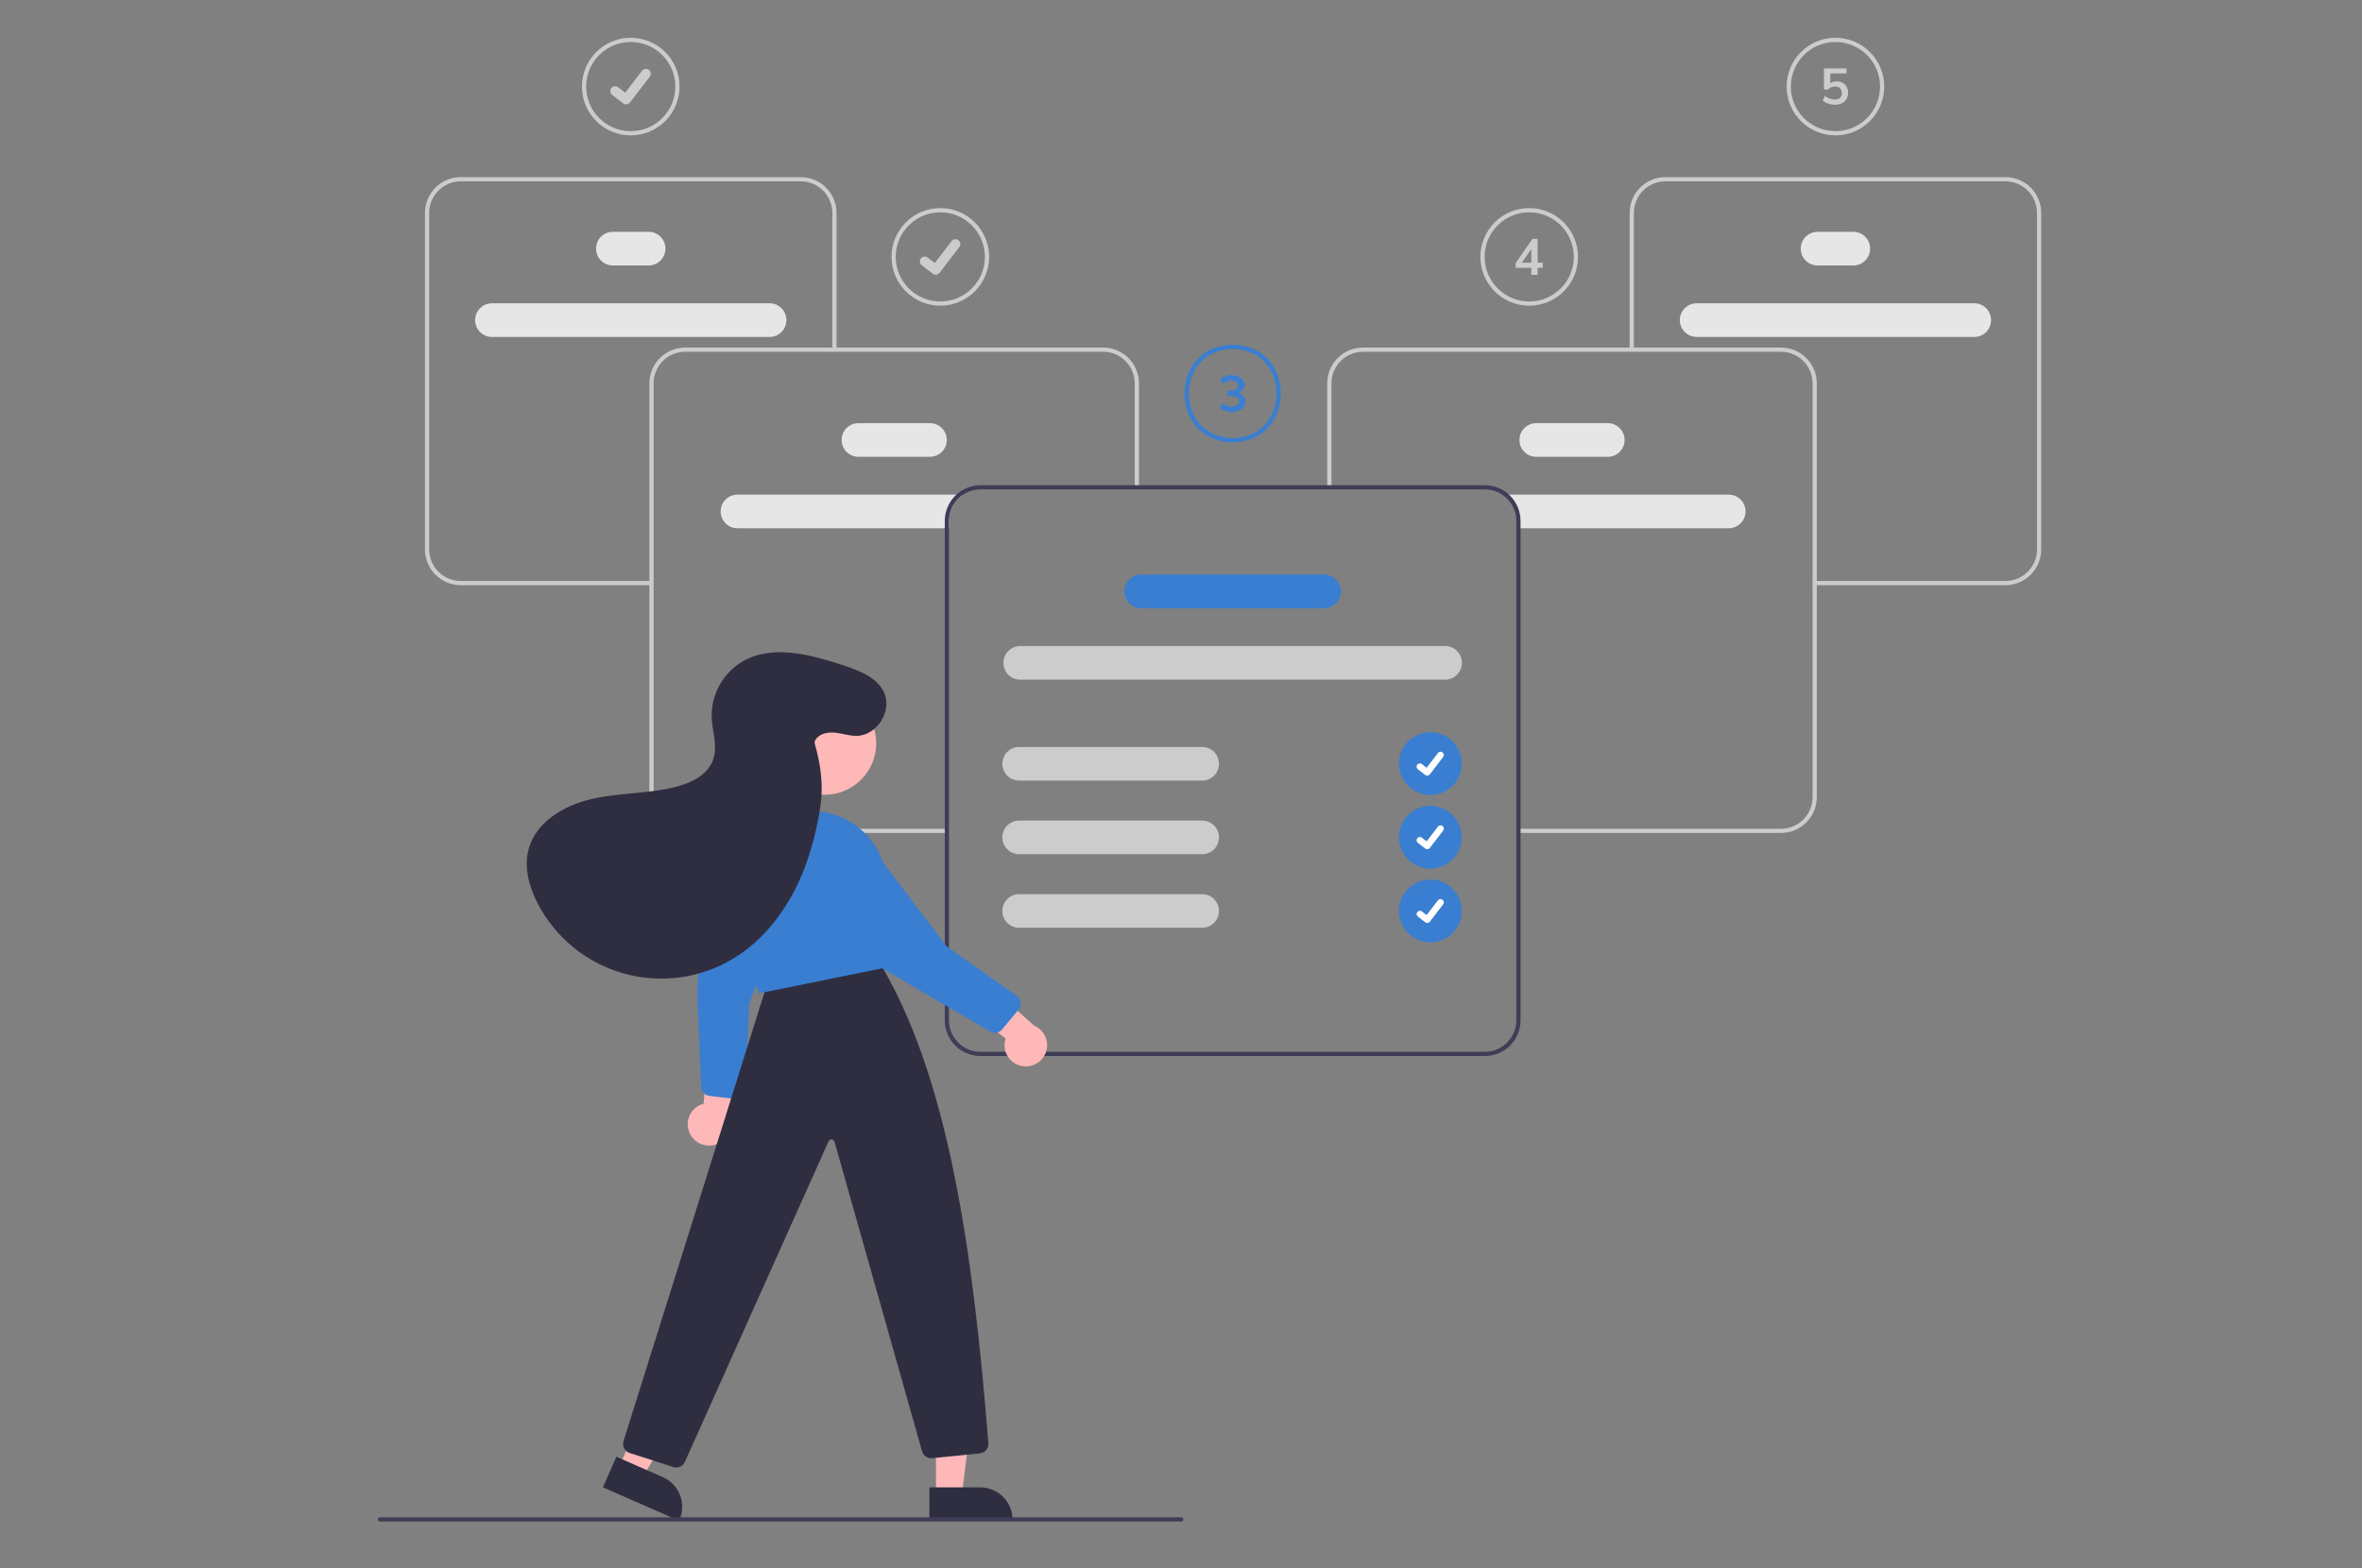 <?xml version="1.0" encoding="UTF-8"?>
<svg width="250px" height="166px" viewBox="0 0 250 166" version="1.1" xmlns="http://www.w3.org/2000/svg" xmlns:xlink="http://www.w3.org/1999/xlink">
    <rect x="0" y="0" width="250" height="166" fill="#808080" stroke="none"/>
    <title>Demo UserGuide</title>
    <g id="Demo-UserGuide" stroke="none" stroke-width="1" fill="none" fill-rule="evenodd">
        <g id="undraw_setup-wizard_wzp9" transform="translate(40, 4)" fill-rule="nonzero">
            <path d="M38.057,48.366 C37.074,48.366 36.276,49.164 36.276,50.147 C36.276,51.131 37.074,51.928 38.057,51.928 L60.442,51.928 L60.442,51.151 C60.442,50.03 61.006,48.983 61.943,48.366 L38.057,48.366 Z" id="Path" fill="#E6E6E6"></path>
            <path d="M58.427,44.359 L50.858,44.359 C49.875,44.359 49.077,43.562 49.077,42.579 C49.077,41.595 49.875,40.798 50.858,40.798 L58.427,40.798 C59.41,40.798 60.207,41.595 60.207,42.579 C60.207,43.562 59.41,44.359 58.427,44.359 Z" id="Path" fill="#E6E6E6"></path>
            <path d="M41.452,31.671 L12.068,31.671 C11.085,31.671 10.287,30.874 10.287,29.89 C10.287,28.907 11.085,28.109 12.068,28.109 L41.452,28.109 C42.435,28.109 43.233,28.907 43.233,29.89 C43.233,30.874 42.435,31.671 41.452,31.671 Z" id="Path" fill="#E6E6E6"></path>
            <path d="M28.652,24.102 L24.868,24.102 C23.884,24.102 23.087,23.305 23.087,22.322 C23.087,21.338 23.884,20.541 24.868,20.541 L28.652,20.541 C29.636,20.541 30.433,21.338 30.433,22.322 C30.433,23.305 29.636,24.102 28.652,24.102 Z" id="Path" fill="#E6E6E6"></path>
            <path d="M60.219,84.182 L32.518,84.182 C30.429,84.18 28.737,82.487 28.734,80.398 L28.734,36.58 C28.737,34.491 30.429,32.799 32.518,32.796 L76.766,32.796 C78.855,32.799 80.548,34.491 80.55,36.58 L80.55,47.441 L80.105,47.441 L80.105,36.58 C80.103,34.737 78.609,33.244 76.766,33.241 L32.518,33.241 C30.675,33.244 29.181,34.737 29.179,36.58 L29.179,80.398 C29.181,82.241 30.675,83.735 32.518,83.737 L60.219,83.737 L60.219,84.182 Z" id="Path" fill="#CCCCCC"></path>
            <path d="M28.957,57.951 L8.765,57.951 C6.676,57.949 4.983,56.256 4.98,54.167 L4.98,18.537 C4.983,16.448 6.676,14.755 8.765,14.753 L44.755,14.753 C46.844,14.755 48.537,16.448 48.54,18.537 L48.54,33.019 L48.094,33.019 L48.094,18.537 C48.092,16.694 46.599,15.2 44.755,15.198 L8.765,15.198 C6.921,15.2 5.428,16.694 5.425,18.537 L5.425,54.167 C5.428,56.01 6.921,57.504 8.765,57.506 L28.957,57.506 L28.957,57.951 Z" id="Path" fill="#CCCCCC"></path>
            <path d="M119.085,48.366 C120.022,48.983 120.585,50.03 120.585,51.151 L120.585,51.928 L142.97,51.928 C143.954,51.928 144.751,51.131 144.751,50.147 C144.751,49.164 143.954,48.366 142.97,48.366 L119.085,48.366 Z" id="Path" fill="#E6E6E6"></path>
            <path d="M120.82,42.579 C120.821,41.596 121.618,40.799 122.601,40.798 L130.17,40.798 C131.153,40.798 131.95,41.595 131.95,42.579 C131.95,43.562 131.153,44.359 130.17,44.359 L122.601,44.359 C121.618,44.358 120.821,43.562 120.82,42.579 Z" id="Path" fill="#E6E6E6"></path>
            <path d="M137.795,29.89 C137.796,28.907 138.593,28.11 139.576,28.109 L168.959,28.109 C169.943,28.109 170.74,28.907 170.74,29.89 C170.74,30.874 169.943,31.671 168.959,31.671 L139.576,31.671 C138.593,31.67 137.796,30.873 137.795,29.89 Z" id="Path" fill="#E6E6E6"></path>
            <path d="M150.595,22.322 C150.596,21.339 151.392,20.542 152.375,20.541 L156.16,20.541 C157.143,20.541 157.941,21.338 157.941,22.322 C157.941,23.305 157.143,24.102 156.16,24.102 L152.375,24.102 C151.392,24.101 150.596,23.305 150.595,22.322 Z" id="Path" fill="#E6E6E6"></path>
            <path d="M120.809,84.182 L148.509,84.182 C150.598,84.18 152.291,82.487 152.293,80.398 L152.293,36.58 C152.291,34.491 150.598,32.799 148.509,32.796 L104.261,32.796 C102.172,32.799 100.48,34.491 100.477,36.58 L100.477,47.441 L100.922,47.441 L100.922,36.58 C100.924,34.737 102.418,33.244 104.261,33.241 L148.509,33.241 C150.352,33.244 151.846,34.737 151.848,36.58 L151.848,80.398 C151.846,82.241 150.352,83.735 148.509,83.737 L120.809,83.737 L120.809,84.182 Z" id="Path" fill="#CCCCCC"></path>
            <path d="M152.071,57.951 L172.263,57.951 C174.352,57.949 176.045,56.256 176.047,54.167 L176.047,18.537 C176.045,16.448 174.352,14.755 172.263,14.753 L136.272,14.753 C134.183,14.755 132.49,16.448 132.488,18.537 L132.488,33.019 L132.933,33.019 L132.933,18.537 C132.935,16.694 134.429,15.2 136.272,15.198 L172.263,15.198 C174.106,15.2 175.6,16.694 175.602,18.537 L175.602,54.167 C175.6,56.01 174.106,57.504 172.263,57.506 L152.071,57.506 L152.071,57.951 Z" id="Path" fill="#CCCCCC"></path>
            <path d="M117.153,47.367 L63.781,47.367 C61.693,47.371 60.001,49.063 59.997,51.151 L59.997,104.017 C59.999,106.106 61.692,107.799 63.781,107.801 L117.153,107.801 C119.242,107.799 120.935,106.106 120.937,104.017 L120.937,51.151 C120.935,49.062 119.242,47.369 117.153,47.367 Z M120.492,104.017 C120.49,105.86 118.996,107.354 117.153,107.356 L63.781,107.356 C61.938,107.354 60.445,105.86 60.442,104.017 L60.442,51.151 C60.445,49.308 61.938,47.815 63.781,47.812 L117.153,47.812 C118.996,47.814 120.49,49.308 120.492,51.151 L120.492,104.017 Z" id="Shape" fill="#3F3D56"></path>
            <path d="M112.95,67.955 L67.984,67.955 C67,67.955 66.203,67.158 66.203,66.175 C66.203,65.191 67,64.394 67.984,64.394 L112.95,64.394 C113.933,64.394 114.731,65.191 114.731,66.175 C114.731,67.158 113.933,67.955 112.95,67.955 Z" id="Path" fill="#CCCCCC"></path>
            <path d="M100.15,60.387 L80.784,60.387 C79.8,60.387 79.003,59.59 79.003,58.606 C79.003,57.623 79.8,56.825 80.784,56.825 L100.15,56.825 C101.134,56.825 101.931,57.623 101.931,58.606 C101.931,59.59 101.134,60.387 100.15,60.387 Z" id="Path" fill="#397ED1"></path>
            <path d="M87.239,78.64 L67.873,78.64 C66.889,78.64 66.092,77.843 66.092,76.86 C66.092,75.876 66.889,75.079 67.873,75.079 L87.239,75.079 C88.223,75.079 89.02,75.876 89.02,76.86 C89.02,77.843 88.223,78.64 87.239,78.64 Z" id="Path" fill="#CCCCCC"></path>
            <path d="M87.239,86.432 L67.873,86.432 C66.889,86.432 66.092,85.634 66.092,84.651 C66.092,83.667 66.889,82.87 67.873,82.87 L87.239,82.87 C88.223,82.87 89.02,83.667 89.02,84.651 C89.02,85.634 88.223,86.432 87.239,86.432 Z" id="Path" fill="#CCCCCC"></path>
            <path d="M87.239,94.223 L67.873,94.223 C66.889,94.223 66.092,93.425 66.092,92.442 C66.092,91.458 66.889,90.661 67.873,90.661 L87.239,90.661 C88.223,90.661 89.02,91.458 89.02,92.442 C89.02,93.425 88.223,94.223 87.239,94.223 Z" id="Path" fill="#CCCCCC"></path>
            <circle id="fc69f6bd-6aec-467a-b158-496b315f473e" fill="#397ED1" cx="111.393" cy="76.844" r="3.323"></circle>
            <path d="M111.064,78.112 C110.989,78.112 110.916,78.087 110.856,78.043 L110.853,78.04 L110.072,77.442 C109.973,77.367 109.922,77.245 109.939,77.122 C109.955,76.999 110.035,76.894 110.15,76.846 C110.264,76.799 110.396,76.816 110.494,76.891 L111,77.279 L112.195,75.72 C112.251,75.647 112.334,75.599 112.425,75.587 C112.516,75.575 112.609,75.6 112.682,75.656 L112.682,75.656 L112.674,75.666 L112.682,75.656 C112.834,75.772 112.863,75.99 112.746,76.142 L111.34,77.976 C111.274,78.061 111.172,78.111 111.064,78.111 L111.064,78.112 Z" id="f31c0d86-d70b-4e63-97a7-2fc94b4d7c12-111" fill="#FFFFFF"></path>
            <path d="M26.76,10.331 C23.907,10.331 21.595,8.018 21.595,5.165 C21.595,2.313 23.907,0 26.76,0 C29.613,0 31.925,2.313 31.925,5.165 C31.922,8.017 29.611,10.328 26.76,10.331 L26.76,10.331 Z M26.76,0.445 C24.153,0.445 22.04,2.559 22.04,5.165 C22.04,7.772 24.153,9.886 26.76,9.886 C29.367,9.886 31.48,7.772 31.48,5.165 C31.477,2.56 29.366,0.448 26.76,0.445 L26.76,0.445 Z" id="Shape" fill="#CCCCCC"></path>
            <path d="M26.27,7.051 C26.159,7.051 26.051,7.015 25.962,6.948 L25.956,6.944 L24.795,6.056 C24.648,5.944 24.573,5.762 24.597,5.579 C24.621,5.396 24.741,5.24 24.911,5.169 C25.081,5.099 25.276,5.124 25.423,5.236 L26.175,5.813 L27.953,3.494 C28.036,3.385 28.159,3.314 28.295,3.296 C28.431,3.278 28.568,3.315 28.677,3.398 L28.677,3.398 L28.666,3.414 L28.677,3.398 C28.903,3.572 28.946,3.896 28.773,4.122 L26.681,6.849 C26.583,6.976 26.431,7.051 26.271,7.05 L26.27,7.051 Z" id="b565f894-1e41-4a11-b880-46bff78dfbdf-112" fill="#CCCCCC"></path>
            <path d="M59.526,28.362 C56.674,28.362 54.361,26.049 54.361,23.196 C54.361,20.344 56.674,18.031 59.526,18.031 C62.379,18.031 64.692,20.344 64.692,23.196 C64.689,26.048 62.378,28.359 59.526,28.362 L59.526,28.362 Z M59.526,18.476 C56.919,18.476 54.806,20.589 54.806,23.196 C54.806,25.803 56.919,27.917 59.526,27.917 C62.133,27.917 64.247,25.803 64.247,23.196 C64.244,20.591 62.132,18.479 59.526,18.476 L59.526,18.476 Z" id="Shape" fill="#CCCCCC"></path>
            <path d="M59.037,25.082 C58.925,25.082 58.817,25.046 58.728,24.979 L58.723,24.975 L57.561,24.087 C57.415,23.974 57.339,23.793 57.363,23.61 C57.387,23.427 57.507,23.271 57.677,23.2 C57.848,23.129 58.043,23.155 58.189,23.267 L58.942,23.844 L60.72,21.525 C60.803,21.416 60.926,21.345 61.061,21.327 C61.197,21.309 61.334,21.346 61.443,21.429 L61.443,21.429 L61.432,21.445 L61.443,21.429 C61.669,21.603 61.712,21.927 61.539,22.153 L59.448,24.88 C59.349,25.007 59.198,25.082 59.037,25.081 L59.037,25.082 Z" id="a1067fe6-b388-4736-89af-b6090c7ddfc7-113" fill="#CCCCCC"></path>
            <circle id="a6907563-545c-4a91-99f2-6d7f4e57ba01" fill="#397ED1" cx="111.393" cy="84.635" r="3.323"></circle>
            <path d="M111.064,85.903 C110.989,85.903 110.916,85.879 110.856,85.834 L110.853,85.831 L110.072,85.234 C109.973,85.158 109.922,85.036 109.939,84.913 C109.955,84.79 110.035,84.685 110.15,84.637 C110.264,84.59 110.396,84.607 110.494,84.683 L111,85.071 L112.195,83.511 C112.251,83.438 112.334,83.39 112.425,83.378 C112.516,83.366 112.609,83.391 112.682,83.447 L112.682,83.447 L112.674,83.457 L112.682,83.447 C112.834,83.564 112.863,83.781 112.746,83.933 L111.34,85.767 C111.274,85.853 111.172,85.903 111.064,85.902 L111.064,85.903 Z" id="f071b9ad-7606-418c-8652-2e0910ae4e99-114" fill="#FFFFFF"></path>
            <circle id="a9a7744d-510c-41c6-a641-cf6a8a976d00" fill="#397ED1" cx="111.393" cy="92.442" r="3.323"></circle>
            <path d="M111.064,93.71 C110.989,93.71 110.916,93.685 110.856,93.641 L110.853,93.638 L110.072,93.04 C109.92,92.924 109.891,92.706 110.008,92.554 C110.124,92.402 110.342,92.373 110.494,92.49 L111,92.877 L112.195,91.318 C112.251,91.245 112.334,91.197 112.425,91.185 C112.516,91.173 112.609,91.198 112.682,91.254 L112.682,91.254 L112.674,91.264 L112.682,91.254 C112.834,91.37 112.863,91.588 112.746,91.74 L111.34,93.574 C111.274,93.659 111.172,93.709 111.064,93.709 L111.064,93.71 Z" id="ee4f98ac-d41c-4601-9f0c-7c3b6a7a76ac-115" fill="#FFFFFF"></path>
            <path d="M90.472,42.831 C86.966,42.771 85.373,40.111 85.373,37.665 C85.373,35.219 86.966,32.559 90.464,32.5 L90.472,32.5 C93.97,32.56 95.564,35.22 95.563,37.666 C95.563,40.112 93.97,42.772 90.472,42.831 Z M90.468,32.945 C87.273,33.001 85.818,35.431 85.818,37.665 C85.818,39.901 87.274,42.331 90.472,42.386 C93.662,42.332 95.118,39.901 95.118,37.666 C95.118,35.431 93.663,33.002 90.468,32.945 L90.468,32.945 Z" id="Shape" fill="#397ED1"></path>
            <path d="M91.628,37.946 C92.521,39.498 90.068,40.105 89.13,39.17 L89.365,38.667 C90.891,39.985 92.235,37.702 89.905,37.919 L89.905,37.369 C92.039,37.541 90.84,35.393 89.418,36.664 L89.189,36.162 C90.347,34.959 92.948,36.413 91.112,37.615 C91.317,37.663 91.499,37.78 91.628,37.946 L91.628,37.946 Z" id="Path" fill="#397ED1"></path>
            <path d="M121.855,28.362 C119.003,28.362 116.69,26.049 116.69,23.196 C116.69,20.344 119.003,18.031 121.855,18.031 C124.708,18.031 127.021,20.344 127.021,23.196 C127.018,26.048 124.707,28.359 121.855,28.362 Z M121.855,18.476 C119.248,18.476 117.135,20.589 117.135,23.196 C117.135,25.803 119.248,27.917 121.855,27.917 C124.462,27.917 126.576,25.803 126.576,23.196 C126.573,20.591 124.461,18.479 121.855,18.476 L121.855,18.476 Z" id="Shape" fill="#CCCCCC"></path>
            <path d="M123.29,24.356 L122.75,24.356 L122.75,25.098 L122.077,25.098 L122.077,24.356 L120.421,24.356 L120.421,23.843 L122.2,21.294 L122.75,21.294 L122.75,23.816 L123.29,23.816 L123.29,24.356 Z M122.077,23.816 L122.077,22.368 L121.073,23.816 L122.077,23.816 Z" id="Shape" fill="#CCCCCC"></path>
            <path d="M154.268,10.331 C151.415,10.331 149.102,8.018 149.102,5.165 C149.102,2.313 151.415,2.56348339e-10 154.268,2.56348339e-10 C157.12,2.56348339e-10 159.433,2.313 159.433,5.165 C159.43,8.017 157.119,10.328 154.268,10.331 Z M154.268,0.445 C151.661,0.445 149.547,2.559 149.547,5.165 C149.547,7.772 151.661,9.886 154.268,9.886 C156.875,9.886 158.988,7.772 158.988,5.165 C158.985,2.56 156.873,0.448 154.268,0.445 Z" id="Shape" fill="#CCCCCC"></path>
            <path d="M155.037,4.767 C155.216,4.866 155.362,5.015 155.459,5.195 C155.562,5.39 155.613,5.608 155.609,5.828 C155.613,6.059 155.554,6.288 155.438,6.488 C155.321,6.681 155.15,6.835 154.946,6.931 C154.714,7.04 154.46,7.094 154.204,7.089 C153.963,7.088 153.725,7.048 153.498,6.968 C153.288,6.9 153.093,6.791 152.927,6.645 L153.156,6.143 C153.455,6.39 153.827,6.529 154.214,6.538 C154.413,6.552 154.609,6.488 154.762,6.359 C155.017,6.068 155.014,5.633 154.756,5.344 C154.615,5.214 154.428,5.145 154.236,5.155 C154.091,5.154 153.947,5.182 153.814,5.238 C153.682,5.293 153.563,5.376 153.466,5.481 L153.05,5.481 L153.05,3.242 L155.432,3.242 L155.432,3.776 L153.723,3.776 L153.723,4.813 C153.925,4.678 154.164,4.609 154.407,4.615 C154.626,4.611 154.844,4.663 155.037,4.767 Z" id="Path" fill="#CCCCCC"></path>
            <path d="M32.989,115.943 C32.715,115.34 32.723,114.646 33.01,114.049 C33.297,113.452 33.834,113.013 34.476,112.85 L35.15,104.924 L38.396,107.484 L37.257,114.618 C37.465,115.739 36.801,116.839 35.712,117.177 C34.623,117.515 33.453,116.985 32.989,115.943 L32.989,115.943 Z" id="Path" fill="#FFB8B8"></path>
            <path d="M35.076,112.018 C34.594,111.954 34.227,111.553 34.207,111.067 L33.831,102.072 C33.696,98.839 34.354,95.623 35.748,92.702 L39.08,85.72 C39.532,84.868 40.369,84.287 41.325,84.16 C42.254,84.029 43.188,84.361 43.826,85.048 C43.985,85.219 44.129,85.404 44.254,85.601 C44.765,86.429 44.822,87.46 44.406,88.339 L39.297,102.297 L38.904,111.39 C38.892,111.668 38.764,111.929 38.552,112.109 C38.339,112.29 38.061,112.374 37.784,112.341 L35.089,112.019 L35.076,112.018 Z" id="Path" fill="#397ED1"></path>
            <polygon id="Path" fill="#FFB8B8" points="25.517 151.318 28.016 152.415 33.436 143.298 29.748 141.679"></polygon>
            <path d="M25.238,150.222 L30.159,152.382 L30.159,152.382 C30.991,152.747 31.644,153.428 31.974,154.274 C32.304,155.12 32.284,156.063 31.919,156.895 L31.874,156.997 L23.816,153.46 L25.238,150.222 Z" id="Path" fill="#2F2E41"></path>
            <polygon id="Path" fill="#FFB8B8" points="59.066 154.351 61.795 154.351 63.093 143.825 59.066 143.825"></polygon>
            <path d="M58.37,153.46 L63.744,153.46 L63.745,153.46 C64.653,153.46 65.524,153.821 66.167,154.463 C66.809,155.106 67.17,155.977 67.17,156.885 L67.17,156.997 L58.37,156.997 L58.37,153.46 Z" id="Path" fill="#2F2E41"></path>
            <path d="M31.579,151.359 C31.474,151.359 31.369,151.342 31.269,151.31 L26.642,149.822 C26.122,149.653 25.833,149.099 25.991,148.576 L41.336,99.711 L52.83,97.457 L52.87,97.523 C60.469,109.888 63.006,128.777 64.615,148.79 C64.656,149.334 64.258,149.811 63.716,149.868 L58.657,150.374 C58.169,150.425 57.717,150.114 57.59,149.64 L48.327,116.871 C48.29,116.734 48.17,116.636 48.029,116.626 C47.887,116.616 47.755,116.696 47.699,116.826 L32.496,150.753 C32.339,151.12 31.978,151.359 31.579,151.359 L31.579,151.359 Z" id="Path" fill="#2F2E41"></path>
            <circle id="Oval" fill="#FFB8B8" cx="47.274" cy="74.677" r="5.467"></circle>
            <path d="M40.358,101.158 L40.321,101.08 C40.295,101.026 37.776,95.683 38.011,89.519 C38.172,85.319 41.579,81.972 45.781,81.887 L45.781,81.887 C49.632,81.812 52.98,84.517 53.715,88.298 C54.417,91.882 54.4,95.276 53.663,98.386 L53.647,98.455 L53.577,98.469 L40.358,101.158 Z" id="Path" fill="#397ED1"></path>
            <path d="M68.233,108.871 C67.578,108.774 66.999,108.392 66.653,107.827 C66.306,107.263 66.228,106.573 66.438,105.945 L60.141,101.085 L64.051,99.744 L69.431,104.565 C70.486,104.998 71.051,106.151 70.745,107.25 C70.439,108.349 69.36,109.045 68.233,108.871 L68.233,108.871 Z" id="Path" fill="#FFB8B8"></path>
            <path d="M52.779,98.157 L52.765,98.133 L46.126,87.382 C45.655,86.54 45.62,85.522 46.031,84.649 C46.424,83.798 47.208,83.192 48.132,83.028 L48.132,83.028 C48.361,82.986 48.594,82.966 48.828,82.967 C49.801,82.986 50.698,83.496 51.213,84.323 L60.178,96.177 L67.609,101.432 C67.837,101.593 67.987,101.842 68.024,102.118 C68.06,102.394 67.98,102.674 67.803,102.888 L66.073,104.98 C65.76,105.36 65.217,105.456 64.794,105.206 L52.779,98.157 Z" id="Path" fill="#397ED1"></path>
            <path d="M46.297,74.337 C46.7,73.675 47.589,73.487 48.361,73.563 C49.133,73.639 49.884,73.91 50.659,73.904 C52.813,73.887 54.476,71.262 53.57,69.308 C52.828,67.705 50.973,67.001 49.295,66.449 C45.777,65.29 41.736,64.178 38.543,66.056 C36.472,67.31 35.241,69.588 35.328,72.008 C35.4,73.486 35.966,75.004 35.487,76.404 C34.935,78.019 33.184,78.886 31.529,79.305 C28.628,80.04 25.57,79.922 22.651,80.581 C19.732,81.24 16.741,82.99 15.955,85.877 C15.438,87.773 15.977,89.815 16.87,91.566 C18.712,95.176 21.959,97.868 25.848,99.009 C29.737,100.15 33.924,99.638 37.424,97.594 C40.952,95.534 43.5,92.052 45.019,88.258 C45.88,86.045 46.486,83.742 46.826,81.392 C47.166,79.192 46.877,76.969 46.261,74.83 C46.202,74.668 46.215,74.489 46.297,74.337 Z" id="Path" fill="#2F2E41"></path>
            <path d="M85.035,157.078 L0.223,157.078 C0.1,157.078 0,156.978 0,156.855 C0,156.732 0.1,156.632 0.223,156.632 L85.035,156.632 C85.158,156.632 85.257,156.732 85.257,156.855 C85.257,156.978 85.158,157.078 85.035,157.078 Z" id="Path" fill="#3F3D56"></path>
        </g>
    </g>
</svg>